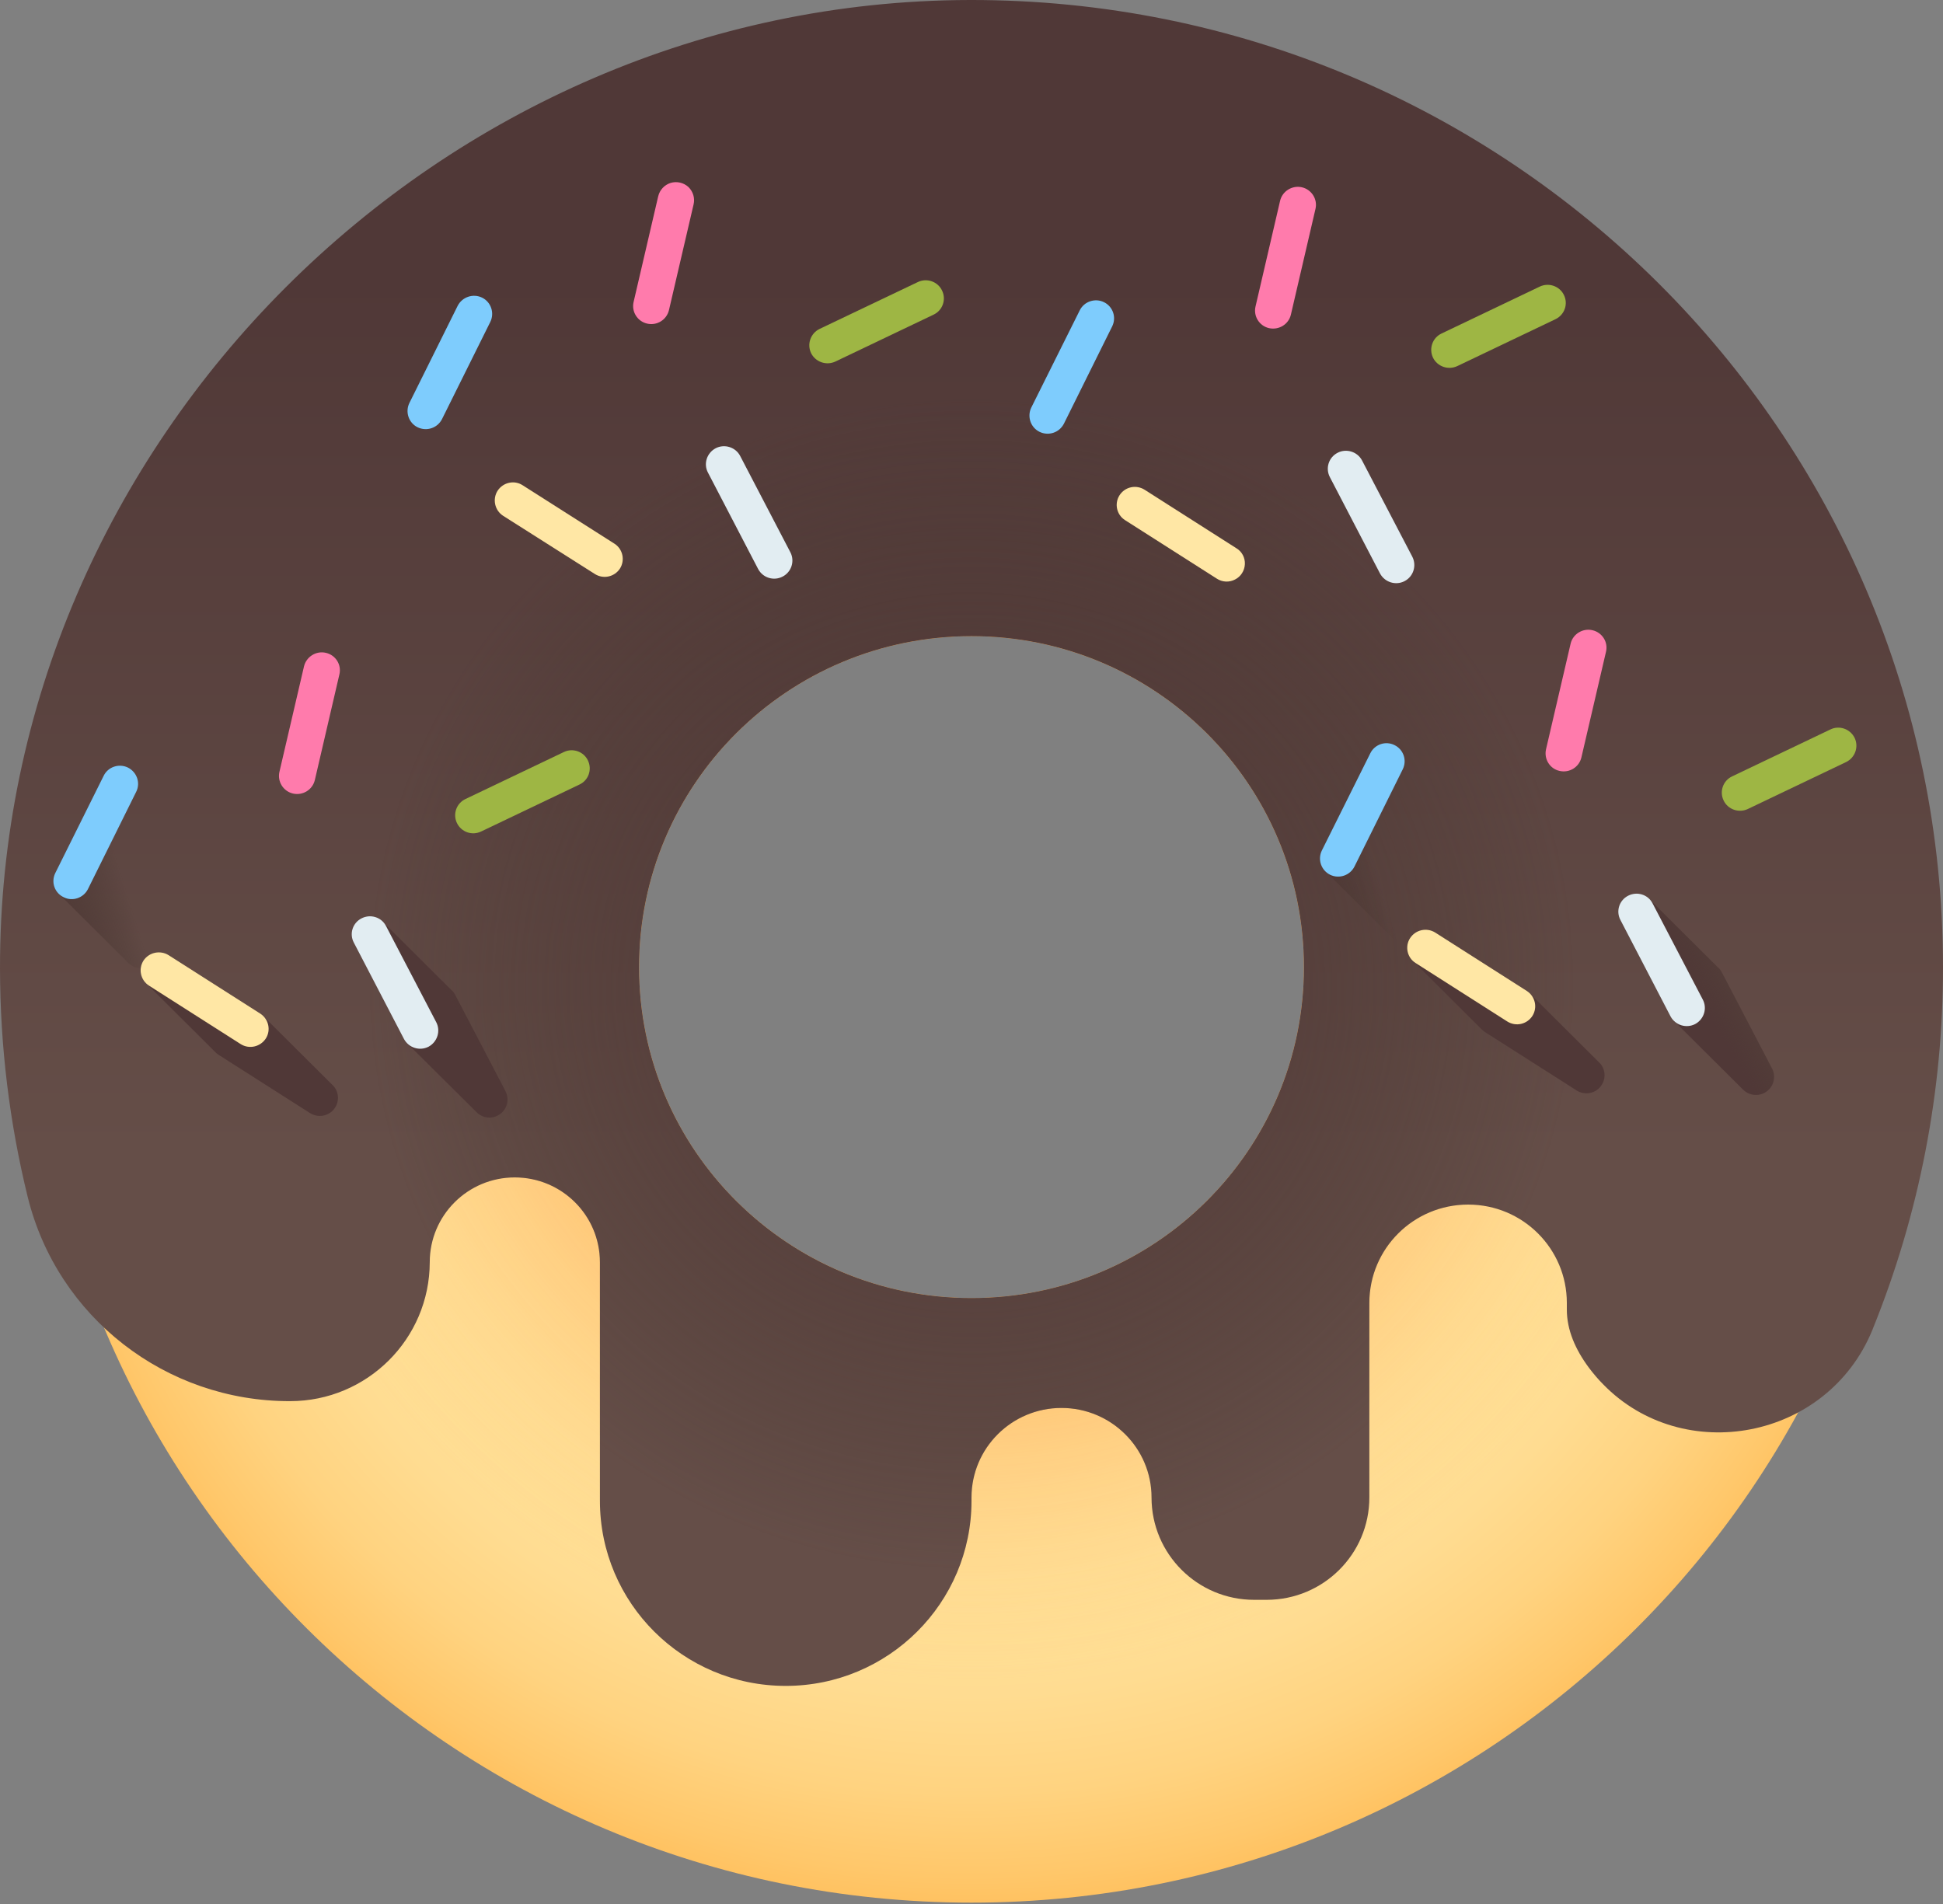 <?xml version="1.0" encoding="UTF-8"?>
<svg xmlns="http://www.w3.org/2000/svg" xmlns:xlink="http://www.w3.org/1999/xlink" width="50" height="49" viewBox="0 0 50 49" version="1.1">
<rect x="0" y="0" width="50" height="49" fill="#808080" stroke="none"/>
<defs>
<radialGradient id="radial0" gradientUnits="userSpaceOnUse" cx="0.5" cy="0.5" fx="0.5" fy="0.5" r="0.523" gradientTransform="matrix(48.367,0,0,-48.152,0.816,48.05)">
<stop offset="0" style="stop-color:rgb(100%,90.588%,64.706%);stop-opacity:1;"/>
<stop offset="0.479" style="stop-color:rgb(100%,90.196%,63.922%);stop-opacity:1;"/>
<stop offset="0.652" style="stop-color:rgb(100%,88.627%,61.176%);stop-opacity:1;"/>
<stop offset="0.775" style="stop-color:rgb(100%,86.275%,56.863%);stop-opacity:1;"/>
<stop offset="0.874" style="stop-color:rgb(100%,82.745%,50.196%);stop-opacity:1;"/>
<stop offset="0.958" style="stop-color:rgb(100%,78.039%,41.569%);stop-opacity:1;"/>
<stop offset="1" style="stop-color:rgb(100%,74.902%,36.078%);stop-opacity:1;"/>
</radialGradient>
<radialGradient id="radial1" gradientUnits="userSpaceOnUse" cx="0.5" cy="0.5" fx="0.5" fy="0.5" r="0.5" gradientTransform="matrix(39.016,0,0,-38.848,5.492,43.38)">
<stop offset="0" style="stop-color:rgb(100%,36.471%,0%);stop-opacity:1;"/>
<stop offset="0.218" style="stop-color:rgb(100%,42.745%,5.882%);stop-opacity:0.78;"/>
<stop offset="0.643" style="stop-color:rgb(100%,59.216%,21.569%);stop-opacity:0.357;"/>
<stop offset="1" style="stop-color:rgb(100%,74.902%,36.078%);stop-opacity:0;"/>
</radialGradient>
<linearGradient id="linear0" gradientUnits="userSpaceOnUse" x1="0.498" y1="0.682" x2="0.498" y2="0.167" gradientTransform="matrix(50,0,0,43.387,0,-0)">
<stop offset="0" style="stop-color:rgb(39.608%,30.588%,28.235%);stop-opacity:1;"/>
<stop offset="1" style="stop-color:rgb(31.373%,21.961%,21.569%);stop-opacity:1;"/>
</linearGradient>
<radialGradient id="radial2" gradientUnits="userSpaceOnUse" cx="0.5" cy="0.5" fx="0.5" fy="0.5" r="0.404" gradientTransform="matrix(38.079,0,0,-37.922,5.96,44.297)">
<stop offset="0" style="stop-color:rgb(31.373%,21.961%,21.569%);stop-opacity:1;"/>
<stop offset="0.492" style="stop-color:rgb(30.196%,21.176%,20.392%);stop-opacity:0.51;"/>
<stop offset="0.873" style="stop-color:rgb(26.275%,19.216%,17.255%);stop-opacity:0.129;"/>
<stop offset="1" style="stop-color:rgb(24.314%,18.039%,15.686%);stop-opacity:0;"/>
</radialGradient>
<linearGradient id="linear1" gradientUnits="userSpaceOnUse" x1="0.756" y1="1.289" x2="0.168" y2="1.533" gradientTransform="matrix(3.863,0,0,5.199,1.422,19.711)">
<stop offset="0" style="stop-color:rgb(24.314%,18.039%,15.686%);stop-opacity:0;"/>
<stop offset="1" style="stop-color:rgb(31.373%,21.961%,21.569%);stop-opacity:1;"/>
</linearGradient>
<linearGradient id="linear2" gradientUnits="userSpaceOnUse" x1="0.768" y1="-0.302" x2="0.339" y2="0.028" gradientTransform="matrix(3.902,0,0,5.004,9.105,23.668)">
<stop offset="0" style="stop-color:rgb(24.314%,18.039%,15.686%);stop-opacity:0;"/>
<stop offset="1" style="stop-color:rgb(31.373%,21.961%,21.569%);stop-opacity:1;"/>
</linearGradient>
<linearGradient id="linear3" gradientUnits="userSpaceOnUse" x1="0.67" y1="2.284" x2="0.025" y2="2.68" gradientTransform="matrix(3.324,0,0,5.395,7.191,16.801)">
<stop offset="0" style="stop-color:rgb(24.314%,18.039%,15.686%);stop-opacity:0;"/>
<stop offset="1" style="stop-color:rgb(31.373%,21.961%,21.569%);stop-opacity:1;"/>
</linearGradient>
<linearGradient id="linear4" gradientUnits="userSpaceOnUse" x1="0.6" y1="-0.779" x2="0.462" y2="-0.334" gradientTransform="matrix(4.887,0,0,4.062,3.715,24.582)">
<stop offset="0" style="stop-color:rgb(24.314%,18.039%,15.686%);stop-opacity:0;"/>
<stop offset="1" style="stop-color:rgb(31.373%,21.961%,21.569%);stop-opacity:1;"/>
</linearGradient>
<linearGradient id="linear5" gradientUnits="userSpaceOnUse" x1="0.554" y1="2.019" x2="0.417" y2="2.444" gradientTransform="matrix(5.234,0,0,3.816,11.719,19.355)">
<stop offset="0" style="stop-color:rgb(24.314%,18.039%,15.686%);stop-opacity:0;"/>
<stop offset="1" style="stop-color:rgb(31.373%,21.961%,21.569%);stop-opacity:1;"/>
</linearGradient>
<linearGradient id="linear6" gradientUnits="userSpaceOnUse" x1="0.747" y1="5.926" x2="0.159" y2="6.171" gradientTransform="matrix(3.863,0,0,5.203,10.535,7.613)">
<stop offset="0" style="stop-color:rgb(24.314%,18.039%,15.686%);stop-opacity:0;"/>
<stop offset="1" style="stop-color:rgb(31.373%,21.961%,21.569%);stop-opacity:1;"/>
</linearGradient>
<linearGradient id="linear7" gradientUnits="userSpaceOnUse" x1="0.759" y1="4.358" x2="0.33" y2="4.688" gradientTransform="matrix(3.898,0,0,5.004,18.219,11.574)">
<stop offset="0" style="stop-color:rgb(24.314%,18.039%,15.686%);stop-opacity:0;"/>
<stop offset="1" style="stop-color:rgb(31.373%,21.961%,21.569%);stop-opacity:1;"/>
</linearGradient>
<linearGradient id="linear8" gradientUnits="userSpaceOnUse" x1="0.66" y1="6.736" x2="0.015" y2="7.132" gradientTransform="matrix(3.324,0,0,5.398,16.305,4.703)">
<stop offset="0" style="stop-color:rgb(24.314%,18.039%,15.686%);stop-opacity:0;"/>
<stop offset="1" style="stop-color:rgb(31.373%,21.961%,21.569%);stop-opacity:1;"/>
</linearGradient>
<linearGradient id="linear9" gradientUnits="userSpaceOnUse" x1="0.592" y1="4.959" x2="0.455" y2="5.404" gradientTransform="matrix(4.887,0,0,4.059,12.828,12.488)">
<stop offset="0" style="stop-color:rgb(24.314%,18.039%,15.686%);stop-opacity:0;"/>
<stop offset="1" style="stop-color:rgb(31.373%,21.961%,21.569%);stop-opacity:1;"/>
</linearGradient>
<linearGradient id="linear10" gradientUnits="userSpaceOnUse" x1="0.547" y1="8.193" x2="0.41" y2="8.618" gradientTransform="matrix(5.238,0,0,3.82,20.828,7.258)">
<stop offset="0" style="stop-color:rgb(24.314%,18.039%,15.686%);stop-opacity:0;"/>
<stop offset="1" style="stop-color:rgb(31.373%,21.961%,21.569%);stop-opacity:1;"/>
</linearGradient>
<linearGradient id="linear11" gradientUnits="userSpaceOnUse" x1="0.731" y1="5.882" x2="0.143" y2="6.126" gradientTransform="matrix(3.863,0,0,5.199,26.539,7.73)">
<stop offset="0" style="stop-color:rgb(24.314%,18.039%,15.686%);stop-opacity:0;"/>
<stop offset="1" style="stop-color:rgb(31.373%,21.961%,21.569%);stop-opacity:1;"/>
</linearGradient>
<linearGradient id="linear12" gradientUnits="userSpaceOnUse" x1="0.743" y1="4.313" x2="0.314" y2="4.644" gradientTransform="matrix(3.902,0,0,5.004,34.223,11.691)">
<stop offset="0" style="stop-color:rgb(24.314%,18.039%,15.686%);stop-opacity:0;"/>
<stop offset="1" style="stop-color:rgb(31.373%,21.961%,21.569%);stop-opacity:1;"/>
</linearGradient>
<linearGradient id="linear13" gradientUnits="userSpaceOnUse" x1="0.641" y1="6.693" x2="-0.004" y2="7.09" gradientTransform="matrix(3.324,0,0,5.395,32.309,4.82)">
<stop offset="0" style="stop-color:rgb(24.314%,18.039%,15.686%);stop-opacity:0;"/>
<stop offset="1" style="stop-color:rgb(31.373%,21.961%,21.569%);stop-opacity:1;"/>
</linearGradient>
<linearGradient id="linear14" gradientUnits="userSpaceOnUse" x1="0.58" y1="4.903" x2="0.443" y2="5.349" gradientTransform="matrix(4.887,0,0,4.059,28.832,12.605)">
<stop offset="0" style="stop-color:rgb(24.314%,18.039%,15.686%);stop-opacity:0;"/>
<stop offset="1" style="stop-color:rgb(31.373%,21.961%,21.569%);stop-opacity:1;"/>
</linearGradient>
<linearGradient id="linear15" gradientUnits="userSpaceOnUse" x1="0.535" y1="8.134" x2="0.399" y2="8.559" gradientTransform="matrix(5.234,0,0,3.82,36.836,7.375)">
<stop offset="0" style="stop-color:rgb(24.314%,18.039%,15.686%);stop-opacity:0;"/>
<stop offset="1" style="stop-color:rgb(31.373%,21.961%,21.569%);stop-opacity:1;"/>
</linearGradient>
<linearGradient id="linear16" gradientUnits="userSpaceOnUse" x1="0.724" y1="1.512" x2="0.136" y2="1.756" gradientTransform="matrix(3.863,0,0,5.199,34.016,19.129)">
<stop offset="0" style="stop-color:rgb(24.314%,18.039%,15.686%);stop-opacity:0;"/>
<stop offset="1" style="stop-color:rgb(31.373%,21.961%,21.569%);stop-opacity:1;"/>
</linearGradient>
<linearGradient id="linear17" gradientUnits="userSpaceOnUse" x1="0.736" y1="-0.078" x2="0.307" y2="0.252" gradientTransform="matrix(3.902,0,0,5.004,41.699,23.086)">
<stop offset="0" style="stop-color:rgb(24.314%,18.039%,15.686%);stop-opacity:0;"/>
<stop offset="1" style="stop-color:rgb(31.373%,21.961%,21.569%);stop-opacity:1;"/>
</linearGradient>
<linearGradient id="linear18" gradientUnits="userSpaceOnUse" x1="0.632" y1="2.498" x2="-0.013" y2="2.894" gradientTransform="matrix(3.324,0,0,5.395,39.785,16.219)">
<stop offset="0" style="stop-color:rgb(24.314%,18.039%,15.686%);stop-opacity:0;"/>
<stop offset="1" style="stop-color:rgb(31.373%,21.961%,21.569%);stop-opacity:1;"/>
</linearGradient>
<linearGradient id="linear19" gradientUnits="userSpaceOnUse" x1="0.575" y1="-0.503" x2="0.437" y2="-0.058" gradientTransform="matrix(4.887,0,0,4.062,36.309,24)">
<stop offset="0" style="stop-color:rgb(24.314%,18.039%,15.686%);stop-opacity:0;"/>
<stop offset="1" style="stop-color:rgb(31.373%,21.961%,21.569%);stop-opacity:1;"/>
</linearGradient>
<linearGradient id="linear20" gradientUnits="userSpaceOnUse" x1="0.53" y1="2.316" x2="0.393" y2="2.741" gradientTransform="matrix(5.234,0,0,3.82,44.312,18.773)">
<stop offset="0" style="stop-color:rgb(24.314%,18.039%,15.686%);stop-opacity:0;"/>
<stop offset="1" style="stop-color:rgb(31.373%,21.961%,21.569%);stop-opacity:1;"/>
</linearGradient>
</defs>
<g id="surface1">
<path style=" stroke:none;fill-rule:nonzero;fill:url(#radial0);" d="M 25 0.812 C 11.645 0.812 0.816 11.594 0.816 24.891 C 0.816 38.184 11.645 48.965 25 48.965 C 38.355 48.965 49.184 38.184 49.184 24.891 C 49.184 11.594 38.355 0.812 25 0.812 Z M 25 33.406 C 20.273 33.406 16.445 29.594 16.445 24.891 C 16.445 20.184 20.273 16.371 25 16.371 C 29.727 16.371 33.555 20.184 33.555 24.891 C 33.555 29.594 29.727 33.406 25 33.406 Z M 25 33.406 "/>
<path style=" stroke:none;fill-rule:nonzero;fill:url(#radial1);" d="M 25 5.465 C 14.227 5.465 5.492 14.16 5.492 24.891 C 5.492 35.617 14.227 44.312 25 44.312 C 35.773 44.312 44.508 35.617 44.508 24.891 C 44.508 14.164 35.773 5.465 25 5.465 Z M 25 33.406 C 20.273 33.406 16.445 29.594 16.445 24.891 C 16.445 20.184 20.273 16.371 25 16.371 C 29.727 16.371 33.555 20.184 33.555 24.891 C 33.555 29.594 29.727 33.406 25 33.406 Z M 25 33.406 "/>
<path style=" stroke:none;fill-rule:nonzero;fill:url(#linear0);" d="M 24.953 0 C 11.324 0.027 -0.027 11.371 0 24.938 C 0.004 26.918 0.242 28.891 0.715 30.812 C 1.48 33.902 4.27 36.066 7.465 36.059 C 9.449 36.059 11.055 34.457 11.059 32.484 C 11.059 31.277 12.039 30.301 13.246 30.301 C 14.457 30.301 15.438 31.277 15.438 32.484 L 15.438 38.625 C 15.438 41.254 17.578 43.387 20.219 43.387 C 22.859 43.387 25 41.254 25 38.625 L 25 38.539 C 25 37.266 26.035 36.234 27.316 36.234 C 28.594 36.234 29.633 37.266 29.633 38.539 C 29.633 39.992 30.816 41.172 32.273 41.172 L 32.594 41.172 C 34.055 41.172 35.238 39.992 35.238 38.539 L 35.238 33.531 C 35.238 32.133 36.375 31 37.781 31 C 39.184 31 40.32 32.133 40.32 33.531 L 40.32 33.703 C 40.32 34.227 40.539 34.73 40.891 35.203 C 41.004 35.352 41.125 35.496 41.258 35.629 C 43.312 37.734 47.012 37.066 48.18 34.234 C 48.184 34.223 48.191 34.207 48.195 34.195 C 49.391 31.238 50.004 28.078 50 24.891 C 50 11.125 38.781 -0.027 24.953 0 Z M 25 33.406 C 20.273 33.406 16.445 29.594 16.445 24.891 C 16.445 20.184 20.273 16.371 25 16.371 C 29.727 16.371 33.555 20.184 33.555 24.891 C 33.555 29.594 29.727 33.406 25 33.406 Z M 25 33.406 "/>
<path style=" stroke:none;fill-rule:nonzero;fill:url(#radial2);" d="M 25 5.465 C 14.227 5.465 5.492 14.16 5.492 24.891 C 5.484 28.773 6.656 32.57 8.848 35.785 C 10.184 35.227 11.055 33.926 11.059 32.484 C 11.059 31.277 12.039 30.301 13.246 30.301 C 14.457 30.301 15.438 31.277 15.438 32.484 L 15.438 38.625 C 15.438 41.254 17.578 43.387 20.219 43.387 C 22.859 43.387 25 41.254 25 38.625 L 25 38.539 C 25 37.266 26.035 36.234 27.316 36.234 C 28.594 36.234 29.633 37.266 29.633 38.539 C 29.633 39.992 30.816 41.172 32.273 41.172 L 32.594 41.172 C 34.055 41.172 35.238 39.992 35.238 38.539 L 35.238 33.531 C 35.238 32.133 36.375 31 37.781 31 C 39.184 31 40.32 32.133 40.32 33.531 L 40.32 33.703 C 40.32 34.227 40.539 34.73 40.891 35.203 C 41.004 35.352 41.125 35.496 41.258 35.629 C 43.383 32.449 44.516 28.711 44.508 24.891 C 44.508 14.164 35.773 5.465 25 5.465 Z M 25 33.406 C 20.273 33.406 16.445 29.594 16.445 24.891 C 16.445 20.184 20.273 16.371 25 16.371 C 29.727 16.371 33.555 20.184 33.555 24.891 C 33.555 29.594 29.727 33.406 25 33.406 Z M 25 33.406 "/>
<path style=" stroke:none;fill-rule:nonzero;fill:url(#linear1);" d="M 3.445 19.875 C 3.344 19.754 3.188 19.691 3.031 19.711 C 2.875 19.73 2.738 19.824 2.668 19.965 L 1.422 22.469 C 1.332 22.648 1.371 22.867 1.52 23.008 L 3.266 24.746 C 3.367 24.867 3.523 24.93 3.68 24.91 C 3.836 24.891 3.973 24.797 4.043 24.656 L 5.285 22.152 C 5.375 21.973 5.336 21.754 5.191 21.613 Z M 3.445 19.875 "/>
<path style=" stroke:none;fill-rule:nonzero;fill:url(#linear2);" d="M 9.852 23.723 C 9.691 23.555 9.434 23.535 9.246 23.668 C 9.059 23.805 9 24.055 9.105 24.258 L 10.395 26.738 C 10.426 26.793 10.465 26.844 10.512 26.883 L 12.262 28.621 C 12.422 28.785 12.68 28.809 12.867 28.672 C 13.055 28.539 13.113 28.285 13.008 28.082 L 11.715 25.605 C 11.688 25.551 11.648 25.5 11.598 25.461 Z M 9.852 23.723 "/>
<path style=" stroke:none;fill-rule:nonzero;fill:url(#linear3);" d="M 8.633 16.945 C 8.516 16.812 8.336 16.758 8.168 16.801 C 7.996 16.84 7.863 16.977 7.824 17.145 L 7.191 19.863 C 7.152 20.027 7.207 20.195 7.328 20.309 L 9.078 22.047 C 9.191 22.18 9.371 22.238 9.543 22.195 C 9.711 22.152 9.844 22.02 9.883 21.848 L 10.516 19.129 C 10.555 18.969 10.504 18.797 10.379 18.684 Z M 8.633 16.945 "/>
<path style=" stroke:none;fill-rule:nonzero;fill:url(#linear4);" d="M 6.793 26.168 C 6.766 26.137 6.734 26.109 6.699 26.086 L 4.34 24.582 C 4.133 24.453 3.863 24.5 3.715 24.695 C 3.566 24.887 3.594 25.16 3.777 25.32 L 5.523 27.059 C 5.551 27.09 5.582 27.117 5.617 27.141 L 7.977 28.645 C 8.184 28.777 8.457 28.727 8.602 28.535 C 8.75 28.34 8.723 28.066 8.539 27.906 Z M 6.793 26.168 "/>
<path style=" stroke:none;fill-rule:nonzero;fill:url(#linear5);" d="M 15.047 19.453 C 14.906 19.309 14.691 19.266 14.508 19.355 L 11.98 20.562 C 11.836 20.629 11.738 20.766 11.719 20.922 C 11.695 21.078 11.758 21.234 11.879 21.336 L 13.625 23.074 C 13.766 23.219 13.98 23.262 14.164 23.172 L 16.691 21.965 C 16.836 21.898 16.934 21.762 16.953 21.605 C 16.977 21.449 16.914 21.293 16.793 21.191 Z M 15.047 19.453 "/>
<path style=" stroke:none;fill-rule:nonzero;fill:rgb(49.412%,80%,99.216%);fill-opacity:1;" d="M 1.637 23.09 C 1.402 22.977 1.309 22.699 1.422 22.469 L 2.668 19.965 C 2.781 19.734 3.062 19.641 3.293 19.754 C 3.523 19.871 3.621 20.148 3.504 20.379 L 2.262 22.883 C 2.148 23.109 1.867 23.207 1.637 23.09 Z M 1.637 23.09 "/>
<path style=" stroke:none;fill-rule:nonzero;fill:rgb(88.627%,92.941%,94.902%);fill-opacity:1;" d="M 11.027 26.938 C 10.797 27.055 10.516 26.965 10.395 26.738 L 9.105 24.258 C 8.984 24.031 9.074 23.75 9.305 23.633 C 9.535 23.516 9.816 23.602 9.934 23.832 L 11.227 26.309 C 11.344 26.535 11.254 26.816 11.027 26.938 Z M 11.027 26.938 "/>
<path style=" stroke:none;fill-rule:nonzero;fill:rgb(100%,48.235%,67.451%);fill-opacity:1;" d="M 7.539 20.422 C 7.289 20.363 7.133 20.113 7.191 19.863 L 7.824 17.145 C 7.887 16.898 8.137 16.742 8.387 16.801 C 8.637 16.859 8.793 17.105 8.734 17.355 L 8.102 20.074 C 8.043 20.324 7.793 20.48 7.539 20.422 Z M 7.539 20.422 "/>
<path style=" stroke:none;fill-rule:nonzero;fill:rgb(100%,90.588%,64.706%);fill-opacity:1;" d="M 3.691 24.723 C 3.832 24.508 4.121 24.445 4.34 24.582 L 6.699 26.086 C 6.914 26.227 6.977 26.512 6.84 26.727 C 6.699 26.941 6.414 27.008 6.195 26.871 L 3.836 25.367 C 3.617 25.227 3.555 24.941 3.691 24.723 Z M 3.691 24.723 "/>
<path style=" stroke:none;fill-rule:nonzero;fill:rgb(61.961%,71.373%,26.667%);fill-opacity:1;" d="M 15.129 19.57 C 15.242 19.805 15.145 20.082 14.91 20.191 L 12.383 21.398 C 12.148 21.512 11.871 21.414 11.758 21.18 C 11.648 20.949 11.746 20.672 11.98 20.562 L 14.508 19.355 C 14.738 19.242 15.02 19.34 15.129 19.57 Z M 15.129 19.57 "/>
<path style=" stroke:none;fill-rule:nonzero;fill:url(#linear6);" d="M 12.555 7.777 C 12.453 7.656 12.301 7.598 12.141 7.613 C 11.984 7.633 11.848 7.73 11.777 7.871 L 10.535 10.371 C 10.445 10.555 10.484 10.773 10.633 10.914 L 12.379 12.652 C 12.48 12.773 12.637 12.832 12.793 12.816 C 12.949 12.797 13.086 12.699 13.156 12.559 L 14.398 10.059 C 14.488 9.875 14.449 9.656 14.301 9.516 Z M 12.555 7.777 "/>
<path style=" stroke:none;fill-rule:nonzero;fill:url(#linear7);" d="M 18.965 11.625 C 18.805 11.461 18.543 11.438 18.355 11.574 C 18.168 11.707 18.109 11.961 18.219 12.164 L 19.508 14.641 C 19.539 14.695 19.578 14.746 19.625 14.785 L 21.371 16.523 C 21.535 16.691 21.793 16.711 21.98 16.578 C 22.168 16.441 22.227 16.191 22.117 15.988 L 20.828 13.508 C 20.801 13.453 20.758 13.402 20.711 13.363 Z M 18.965 11.625 "/>
<path style=" stroke:none;fill-rule:nonzero;fill:url(#linear8);" d="M 17.742 4.852 C 17.629 4.719 17.449 4.66 17.277 4.703 C 17.109 4.746 16.977 4.879 16.938 5.051 L 16.305 7.77 C 16.266 7.93 16.32 8.102 16.441 8.215 L 18.188 9.953 C 18.305 10.086 18.484 10.141 18.652 10.102 C 18.824 10.059 18.957 9.922 18.996 9.754 L 19.629 7.035 C 19.668 6.871 19.613 6.703 19.492 6.59 Z M 17.742 4.852 "/>
<path style=" stroke:none;fill-rule:nonzero;fill:url(#linear9);" d="M 15.906 14.07 C 15.879 14.039 15.848 14.016 15.812 13.992 L 13.449 12.488 C 13.246 12.355 12.973 12.406 12.828 12.598 C 12.68 12.793 12.707 13.066 12.891 13.227 L 14.637 14.965 C 14.664 14.996 14.695 15.023 14.73 15.047 L 17.09 16.547 C 17.297 16.68 17.566 16.633 17.715 16.438 C 17.863 16.246 17.836 15.973 17.652 15.809 Z M 15.906 14.07 "/>
<path style=" stroke:none;fill-rule:nonzero;fill:url(#linear10);" d="M 24.16 7.359 C 24.02 7.211 23.801 7.172 23.621 7.258 L 21.09 8.465 C 20.949 8.531 20.852 8.668 20.828 8.824 C 20.809 8.98 20.871 9.137 20.992 9.238 L 22.738 10.977 C 22.875 11.125 23.094 11.164 23.277 11.078 L 25.805 9.871 C 25.949 9.805 26.047 9.668 26.066 9.512 C 26.086 9.355 26.027 9.199 25.906 9.098 Z M 24.16 7.359 "/>
<path style=" stroke:none;fill-rule:nonzero;fill:rgb(49.412%,80%,99.216%);fill-opacity:1;" d="M 10.746 10.996 C 10.516 10.883 10.422 10.602 10.535 10.371 L 11.777 7.871 C 11.895 7.641 12.176 7.547 12.406 7.66 C 12.637 7.773 12.73 8.055 12.617 8.285 L 11.375 10.785 C 11.258 11.016 10.98 11.109 10.746 10.996 Z M 10.746 10.996 "/>
<path style=" stroke:none;fill-rule:nonzero;fill:rgb(88.627%,92.941%,94.902%);fill-opacity:1;" d="M 20.137 14.84 C 19.91 14.957 19.629 14.871 19.508 14.641 L 18.219 12.164 C 18.098 11.938 18.188 11.656 18.418 11.535 C 18.645 11.418 18.93 11.508 19.047 11.734 L 20.34 14.215 C 20.457 14.441 20.367 14.723 20.137 14.84 Z M 20.137 14.84 "/>
<path style=" stroke:none;fill-rule:nonzero;fill:rgb(100%,48.235%,67.451%);fill-opacity:1;" d="M 16.652 8.328 C 16.402 8.27 16.246 8.02 16.305 7.77 L 16.938 5.051 C 16.977 4.887 17.098 4.758 17.258 4.707 C 17.418 4.66 17.59 4.699 17.715 4.812 C 17.836 4.93 17.887 5.098 17.848 5.262 L 17.215 7.98 C 17.156 8.23 16.906 8.387 16.652 8.328 Z M 16.652 8.328 "/>
<path style=" stroke:none;fill-rule:nonzero;fill:rgb(100%,90.588%,64.706%);fill-opacity:1;" d="M 12.805 12.629 C 12.945 12.414 13.234 12.348 13.449 12.488 L 15.812 13.992 C 16.027 14.129 16.09 14.418 15.953 14.633 C 15.812 14.848 15.527 14.91 15.309 14.773 L 12.945 13.273 C 12.73 13.133 12.668 12.844 12.805 12.629 Z M 12.805 12.629 "/>
<path style=" stroke:none;fill-rule:nonzero;fill:rgb(61.961%,71.373%,26.667%);fill-opacity:1;" d="M 24.242 7.477 C 24.355 7.707 24.258 7.988 24.023 8.098 L 21.496 9.305 C 21.262 9.414 20.984 9.316 20.871 9.086 C 20.762 8.855 20.859 8.578 21.09 8.465 L 23.621 7.258 C 23.852 7.148 24.133 7.246 24.242 7.477 Z M 24.242 7.477 "/>
<path style=" stroke:none;fill-rule:nonzero;fill:url(#linear11);" d="M 28.559 7.895 C 28.461 7.773 28.305 7.711 28.148 7.73 C 27.988 7.75 27.852 7.848 27.785 7.988 L 26.539 10.488 C 26.449 10.672 26.488 10.891 26.637 11.027 L 28.383 12.77 C 28.484 12.887 28.641 12.949 28.797 12.93 C 28.953 12.914 29.09 12.816 29.16 12.676 L 30.402 10.172 C 30.492 9.992 30.453 9.773 30.309 9.633 Z M 28.559 7.895 "/>
<path style=" stroke:none;fill-rule:nonzero;fill:url(#linear12);" d="M 34.969 11.742 C 34.809 11.578 34.551 11.555 34.363 11.691 C 34.176 11.824 34.113 12.074 34.223 12.281 L 35.512 14.758 C 35.543 14.812 35.582 14.863 35.629 14.902 L 37.375 16.641 C 37.539 16.805 37.797 16.828 37.984 16.695 C 38.172 16.559 38.23 16.309 38.125 16.102 L 36.832 13.625 C 36.805 13.57 36.766 13.52 36.715 13.48 Z M 34.969 11.742 "/>
<path style=" stroke:none;fill-rule:nonzero;fill:url(#linear13);" d="M 33.75 4.969 C 33.633 4.836 33.453 4.777 33.285 4.82 C 33.113 4.863 32.98 4.996 32.941 5.168 L 32.309 7.887 C 32.27 8.047 32.324 8.219 32.445 8.332 L 34.195 10.07 C 34.309 10.203 34.488 10.258 34.66 10.215 C 34.828 10.176 34.961 10.039 35 9.871 L 35.633 7.152 C 35.672 6.988 35.621 6.82 35.496 6.707 Z M 33.75 4.969 "/>
<path style=" stroke:none;fill-rule:nonzero;fill:url(#linear14);" d="M 31.91 14.188 C 31.883 14.156 31.852 14.129 31.816 14.109 L 29.457 12.605 C 29.25 12.473 28.977 12.52 28.832 12.715 C 28.684 12.906 28.711 13.18 28.895 13.344 L 30.641 15.082 C 30.668 15.113 30.699 15.141 30.734 15.16 L 33.094 16.664 C 33.301 16.797 33.574 16.75 33.719 16.555 C 33.867 16.359 33.84 16.086 33.656 15.926 Z M 31.91 14.188 "/>
<path style=" stroke:none;fill-rule:nonzero;fill:url(#linear15);" d="M 40.164 7.477 C 40.023 7.328 39.805 7.289 39.625 7.375 L 37.098 8.582 C 36.953 8.648 36.855 8.785 36.836 8.941 C 36.812 9.098 36.875 9.254 36.996 9.355 L 38.742 11.094 C 38.883 11.242 39.098 11.281 39.281 11.195 L 41.809 9.988 C 41.953 9.922 42.051 9.785 42.07 9.629 C 42.094 9.473 42.031 9.316 41.91 9.215 Z M 40.164 7.477 "/>
<path style=" stroke:none;fill-rule:nonzero;fill:rgb(49.412%,80%,99.216%);fill-opacity:1;" d="M 26.75 11.113 C 26.52 11 26.426 10.719 26.539 10.488 L 27.785 7.988 C 27.898 7.758 28.18 7.664 28.41 7.777 C 28.641 7.891 28.734 8.168 28.621 8.398 L 27.379 10.902 C 27.262 11.133 26.984 11.227 26.75 11.113 Z M 26.75 11.113 "/>
<path style=" stroke:none;fill-rule:nonzero;fill:rgb(88.627%,92.941%,94.902%);fill-opacity:1;" d="M 36.141 14.957 C 35.914 15.074 35.633 14.984 35.512 14.758 L 34.223 12.281 C 34.102 12.051 34.191 11.77 34.422 11.652 C 34.648 11.535 34.934 11.625 35.051 11.852 L 36.344 14.328 C 36.461 14.559 36.371 14.84 36.141 14.957 Z M 36.141 14.957 "/>
<path style=" stroke:none;fill-rule:nonzero;fill:rgb(100%,48.235%,67.451%);fill-opacity:1;" d="M 32.656 8.445 C 32.406 8.387 32.25 8.137 32.309 7.887 L 32.941 5.168 C 33 4.918 33.254 4.762 33.504 4.82 C 33.754 4.879 33.91 5.129 33.852 5.375 L 33.219 8.098 C 33.16 8.348 32.91 8.5 32.656 8.445 Z M 32.656 8.445 "/>
<path style=" stroke:none;fill-rule:nonzero;fill:rgb(100%,90.588%,64.706%);fill-opacity:1;" d="M 28.809 12.746 C 28.949 12.527 29.238 12.465 29.457 12.605 L 31.816 14.109 C 31.961 14.195 32.043 14.355 32.035 14.52 C 32.027 14.688 31.93 14.84 31.781 14.914 C 31.633 14.992 31.453 14.984 31.312 14.891 L 28.953 13.387 C 28.734 13.25 28.672 12.961 28.809 12.746 Z M 28.809 12.746 "/>
<path style=" stroke:none;fill-rule:nonzero;fill:rgb(61.961%,71.373%,26.667%);fill-opacity:1;" d="M 40.246 7.594 C 40.359 7.824 40.262 8.102 40.027 8.215 L 37.5 9.422 C 37.266 9.531 36.988 9.434 36.875 9.203 C 36.766 8.969 36.863 8.691 37.098 8.582 L 39.625 7.375 C 39.855 7.266 40.137 7.363 40.246 7.594 Z M 40.246 7.594 "/>
<path style=" stroke:none;fill-rule:nonzero;fill:url(#linear16);" d="M 36.035 19.293 C 35.938 19.172 35.781 19.109 35.625 19.129 C 35.465 19.148 35.332 19.242 35.262 19.387 L 34.016 21.887 C 33.926 22.066 33.965 22.285 34.113 22.426 L 35.859 24.164 C 35.961 24.285 36.117 24.348 36.273 24.328 C 36.43 24.309 36.566 24.215 36.637 24.074 L 37.879 21.57 C 37.969 21.391 37.93 21.172 37.781 21.031 Z M 36.035 19.293 "/>
<path style=" stroke:none;fill-rule:nonzero;fill:url(#linear17);" d="M 42.445 23.141 C 42.285 22.973 42.027 22.953 41.84 23.086 C 41.652 23.223 41.59 23.473 41.699 23.676 L 42.988 26.156 C 43.02 26.211 43.059 26.262 43.105 26.301 L 44.852 28.039 C 45.016 28.203 45.273 28.227 45.461 28.09 C 45.648 27.957 45.707 27.703 45.602 27.5 L 44.309 25.023 C 44.281 24.969 44.242 24.918 44.191 24.879 Z M 42.445 23.141 "/>
<path style=" stroke:none;fill-rule:nonzero;fill:url(#linear18);" d="M 41.227 16.363 C 41.109 16.23 40.93 16.176 40.762 16.219 C 40.59 16.258 40.457 16.395 40.418 16.562 L 39.785 19.281 C 39.746 19.445 39.801 19.613 39.922 19.727 L 41.672 21.465 C 41.785 21.598 41.965 21.656 42.137 21.613 C 42.305 21.57 42.438 21.438 42.477 21.266 L 43.109 18.547 C 43.148 18.387 43.094 18.215 42.973 18.102 Z M 41.227 16.363 "/>
<path style=" stroke:none;fill-rule:nonzero;fill:url(#linear19);" d="M 39.387 25.586 C 39.359 25.555 39.328 25.527 39.293 25.504 L 36.934 24 C 36.727 23.871 36.453 23.918 36.309 24.113 C 36.16 24.305 36.188 24.578 36.371 24.738 L 38.117 26.48 C 38.145 26.508 38.176 26.535 38.211 26.559 L 40.57 28.062 C 40.777 28.195 41.051 28.145 41.195 27.953 C 41.344 27.758 41.316 27.484 41.133 27.324 Z M 39.387 25.586 "/>
<path style=" stroke:none;fill-rule:nonzero;fill:url(#linear20);" d="M 47.641 18.871 C 47.5 18.727 47.285 18.688 47.102 18.773 L 44.574 19.98 C 44.43 20.047 44.332 20.184 44.312 20.34 C 44.289 20.496 44.352 20.652 44.473 20.754 L 46.219 22.492 C 46.359 22.637 46.574 22.68 46.758 22.594 L 49.285 21.387 C 49.43 21.316 49.527 21.184 49.547 21.027 C 49.57 20.871 49.508 20.715 49.387 20.613 Z M 47.641 18.871 "/>
<path style=" stroke:none;fill-rule:nonzero;fill:rgb(49.412%,80%,99.216%);fill-opacity:1;" d="M 34.227 22.512 C 33.996 22.395 33.902 22.117 34.016 21.887 L 35.262 19.387 C 35.375 19.156 35.656 19.059 35.887 19.176 C 36.117 19.289 36.211 19.566 36.098 19.797 L 34.855 22.301 C 34.738 22.531 34.461 22.625 34.227 22.512 Z M 34.227 22.512 "/>
<path style=" stroke:none;fill-rule:nonzero;fill:rgb(88.627%,92.941%,94.902%);fill-opacity:1;" d="M 43.621 26.355 C 43.391 26.473 43.109 26.383 42.988 26.156 L 41.699 23.676 C 41.578 23.449 41.668 23.168 41.898 23.051 C 42.129 22.934 42.41 23.02 42.527 23.25 L 43.82 25.727 C 43.938 25.953 43.848 26.234 43.621 26.355 Z M 43.621 26.355 "/>
<path style=" stroke:none;fill-rule:nonzero;fill:rgb(100%,48.235%,67.451%);fill-opacity:1;" d="M 40.133 19.84 C 39.883 19.785 39.727 19.535 39.785 19.281 L 40.418 16.562 C 40.477 16.316 40.73 16.16 40.98 16.219 C 41.23 16.277 41.387 16.523 41.328 16.773 L 40.695 19.492 C 40.637 19.742 40.387 19.898 40.133 19.84 Z M 40.133 19.84 "/>
<path style=" stroke:none;fill-rule:nonzero;fill:rgb(100%,90.588%,64.706%);fill-opacity:1;" d="M 36.285 24.145 C 36.426 23.926 36.715 23.863 36.934 24 L 39.293 25.504 C 39.508 25.645 39.57 25.93 39.434 26.145 C 39.293 26.363 39.008 26.426 38.789 26.289 L 36.43 24.785 C 36.211 24.648 36.148 24.359 36.285 24.145 Z M 36.285 24.145 "/>
<path style=" stroke:none;fill-rule:nonzero;fill:rgb(61.961%,71.373%,26.667%);fill-opacity:1;" d="M 47.727 18.992 C 47.836 19.223 47.738 19.5 47.504 19.613 L 44.977 20.82 C 44.746 20.93 44.465 20.832 44.355 20.602 C 44.242 20.367 44.34 20.09 44.574 19.98 L 47.102 18.773 C 47.332 18.66 47.613 18.758 47.727 18.992 Z M 47.727 18.992 "/>
</g>
</svg>

